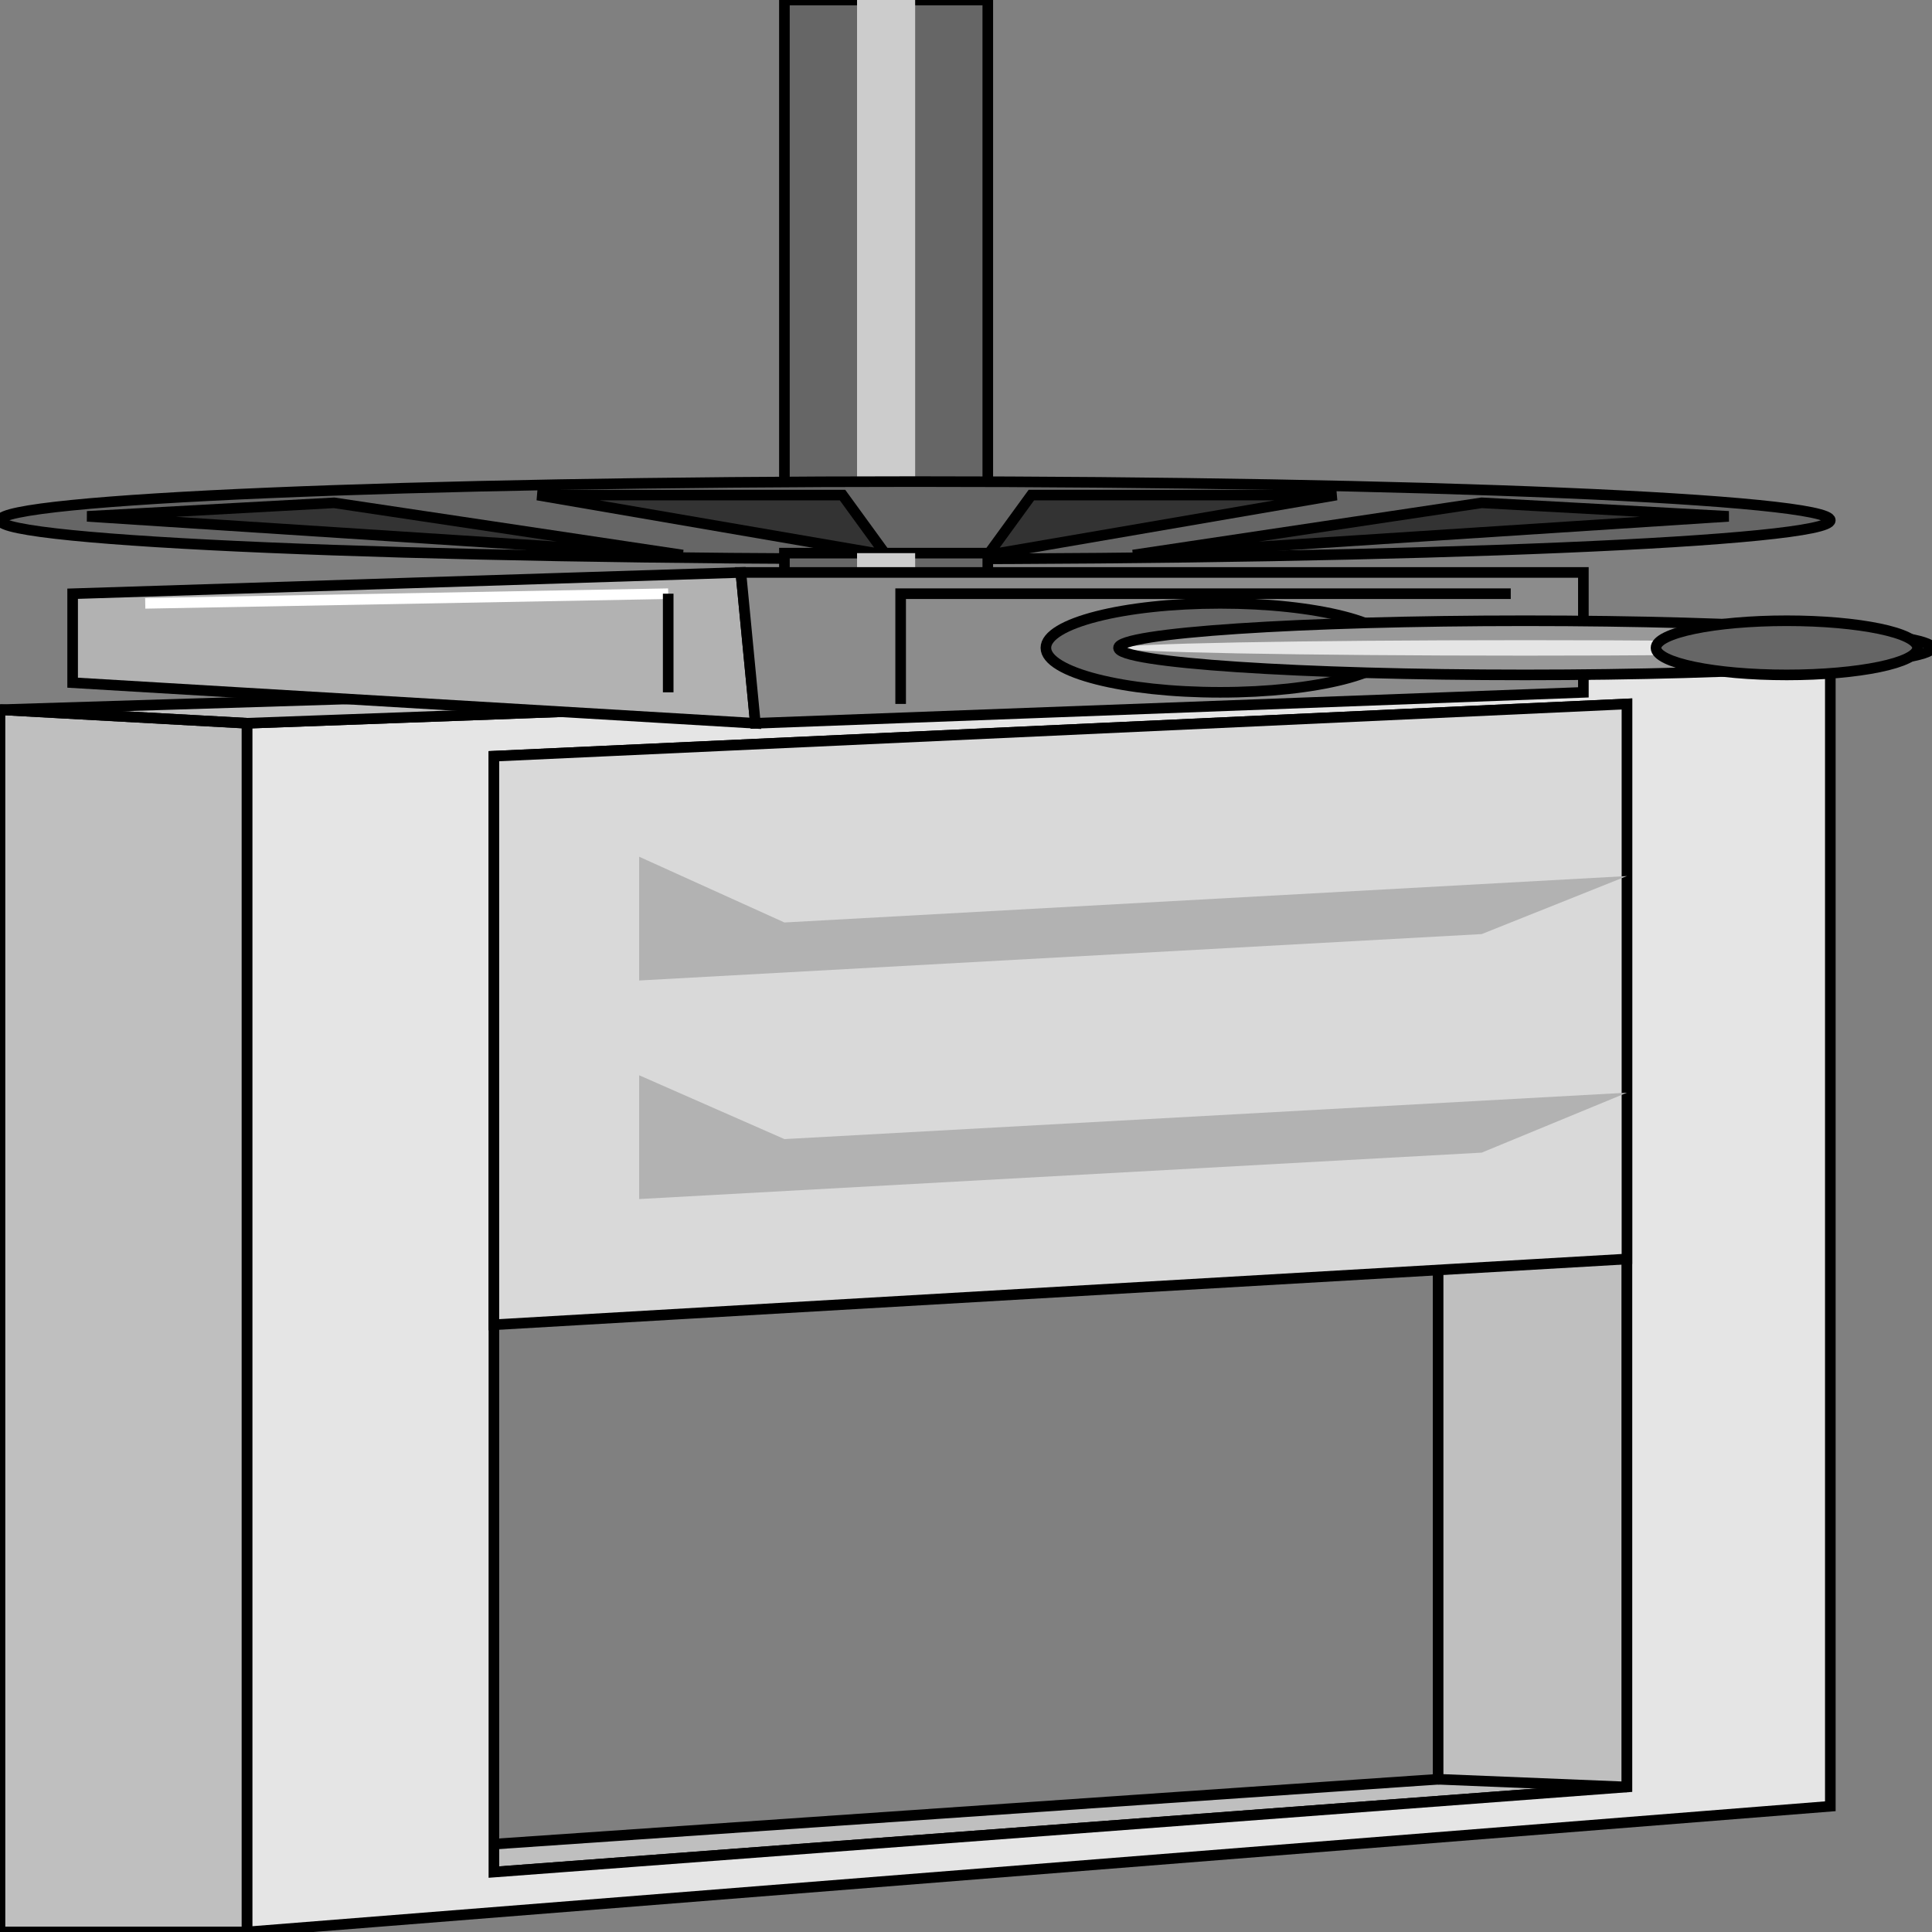 <svg width="150" height="150" viewBox="0 0 150 150" fill="none" xmlns="http://www.w3.org/2000/svg">
<rect x="0" y="0" width="150" height="150" fill="#808080" stroke="none"/>
<g clip-path="url(#clip0_2122_164736)">
<path d="M111.655 55.107V138.14L6.768 145.347H38.346L126.316 138.74V54.656L111.655 55.107Z" fill="#BFBFBF" stroke="black" stroke-width="0.823"/>
<path d="M19.174 56.153V149.997L126.317 141.739V138.736L38.347 145.342V58.706L126.317 54.651V141.739L142.106 140.237V51.648L19.174 56.153Z" fill="#E5E5E5"/>
<path d="M19.174 149.997V56.153L142.106 51.648V140.237L19.174 149.997Z" stroke="black" stroke-width="0.823"/>
<path d="M38.346 145.347V58.71L126.316 54.656V138.74L38.346 145.347Z" stroke="black" stroke-width="0.823"/>
<path d="M19.173 149.997V56.153L142.105 51.648H111.654L0 55.102V149.997H19.173Z" fill="#BFBFBF" stroke="black" stroke-width="0.823"/>
<path d="M111.654 138.141L126.316 138.741" stroke="black" stroke-width="0.823"/>
<path d="M38.346 58.71L126.316 54.656V97.749L38.346 102.854V58.71Z" fill="#D9D9D9" stroke="black" stroke-width="0.823"/>
<path d="M49.625 66.516V76.125L115.039 72.522L126.317 68.017L60.903 71.621L49.625 66.516Z" fill="#B2B2B2"/>
<path d="M49.625 83.484V93.094L115.039 89.49L126.317 84.836L60.903 88.439L49.625 83.484Z" fill="#B2B2B2"/>
<path d="M60.902 0H76.692V38.288H60.902V0Z" fill="#666666" stroke="black" stroke-width="0.823"/>
<path d="M66.541 0H71.052V38.288H66.541V0Z" fill="#CCCCCC"/>
<path d="M0 55.102L19.173 56.153" stroke="black" stroke-width="0.823"/>
<path d="M0 55.102L19.173 56.153" stroke="black" stroke-width="0.823"/>
<path d="M71.053 43.397C110.294 43.397 142.105 42.052 142.105 40.394C142.105 38.735 110.294 37.391 71.053 37.391C31.811 37.391 0 38.735 0 40.394C0 42.052 31.811 43.397 71.053 43.397Z" fill="#666666" stroke="black" stroke-width="0.823"/>
<path d="M134.211 40.09L87.971 43.093L115.038 39.039L134.211 40.09Z" fill="#333333" stroke="black" stroke-width="0.823"/>
<path d="M103.759 38.438L76.691 43.092L80.075 38.438H103.759Z" fill="#333333" stroke="black" stroke-width="0.823"/>
<path d="M41.728 38.438L68.796 43.092L65.413 38.438H41.728Z" fill="#333333" stroke="black" stroke-width="0.823"/>
<path d="M6.768 40.09L53.008 43.093L25.941 39.039L6.768 40.09Z" fill="#333333" stroke="black" stroke-width="0.823"/>
<path d="M60.902 42.945H76.692V53.906H60.902V42.945Z" fill="#666666" stroke="black" stroke-width="0.823"/>
<path d="M66.541 42.945H71.052V53.906H66.541V42.945Z" fill="#CCCCCC"/>
<path d="M58.646 56.157L57.518 44.445L5.639 46.097V53.004L58.646 56.157Z" fill="#B2B2B2" stroke="black" stroke-width="0.823"/>
<path d="M57.52 44.445H122.933V53.755L58.647 56.157L57.52 44.445Z" fill="#8C8C8C" stroke="black" stroke-width="0.823"/>
<path d="M69.926 54.652V46.094H117.294" stroke="black" stroke-width="0.823"/>
<path d="M11.277 46.844L51.879 46.094" stroke="white" stroke-width="0.823"/>
<path d="M51.879 53.751V46.094" stroke="black" stroke-width="0.823"/>
<path d="M94.737 53.751C102.211 53.751 108.271 52.205 108.271 50.297C108.271 48.39 102.211 46.844 94.737 46.844C87.262 46.844 81.203 48.39 81.203 50.297C81.203 52.205 87.262 53.751 94.737 53.751Z" fill="#666666" stroke="black" stroke-width="0.823"/>
<path d="M118.421 52.4C135.861 52.4 150 51.458 150 50.297C150 49.136 135.861 48.195 118.421 48.195C100.98 48.195 86.842 49.136 86.842 50.297C86.842 51.458 100.98 52.4 118.421 52.4Z" fill="#999999"/>
<path d="M118.421 50.904C135.861 50.904 150 50.635 150 50.304C150 49.972 135.861 49.703 118.421 49.703C100.98 49.703 86.842 49.972 86.842 50.304C86.842 50.635 100.98 50.904 118.421 50.904Z" fill="#E5E5E5"/>
<path d="M118.421 52.4C135.861 52.4 150 51.458 150 50.297C150 49.136 135.861 48.195 118.421 48.195C100.98 48.195 86.842 49.136 86.842 50.297C86.842 51.458 100.98 52.4 118.421 52.4Z" stroke="black" stroke-width="0.823"/>
<path d="M138.723 52.4C144.329 52.4 148.873 51.458 148.873 50.297C148.873 49.136 144.329 48.195 138.723 48.195C133.117 48.195 128.572 49.136 128.572 50.297C128.572 51.458 133.117 52.4 138.723 52.4Z" fill="#666666" stroke="black" stroke-width="0.823"/>
</g>
<defs>
<clipPath id="clip0_2122_164736">
<rect width="150" height="150" fill="white"/>
</clipPath>
</defs>
</svg>
